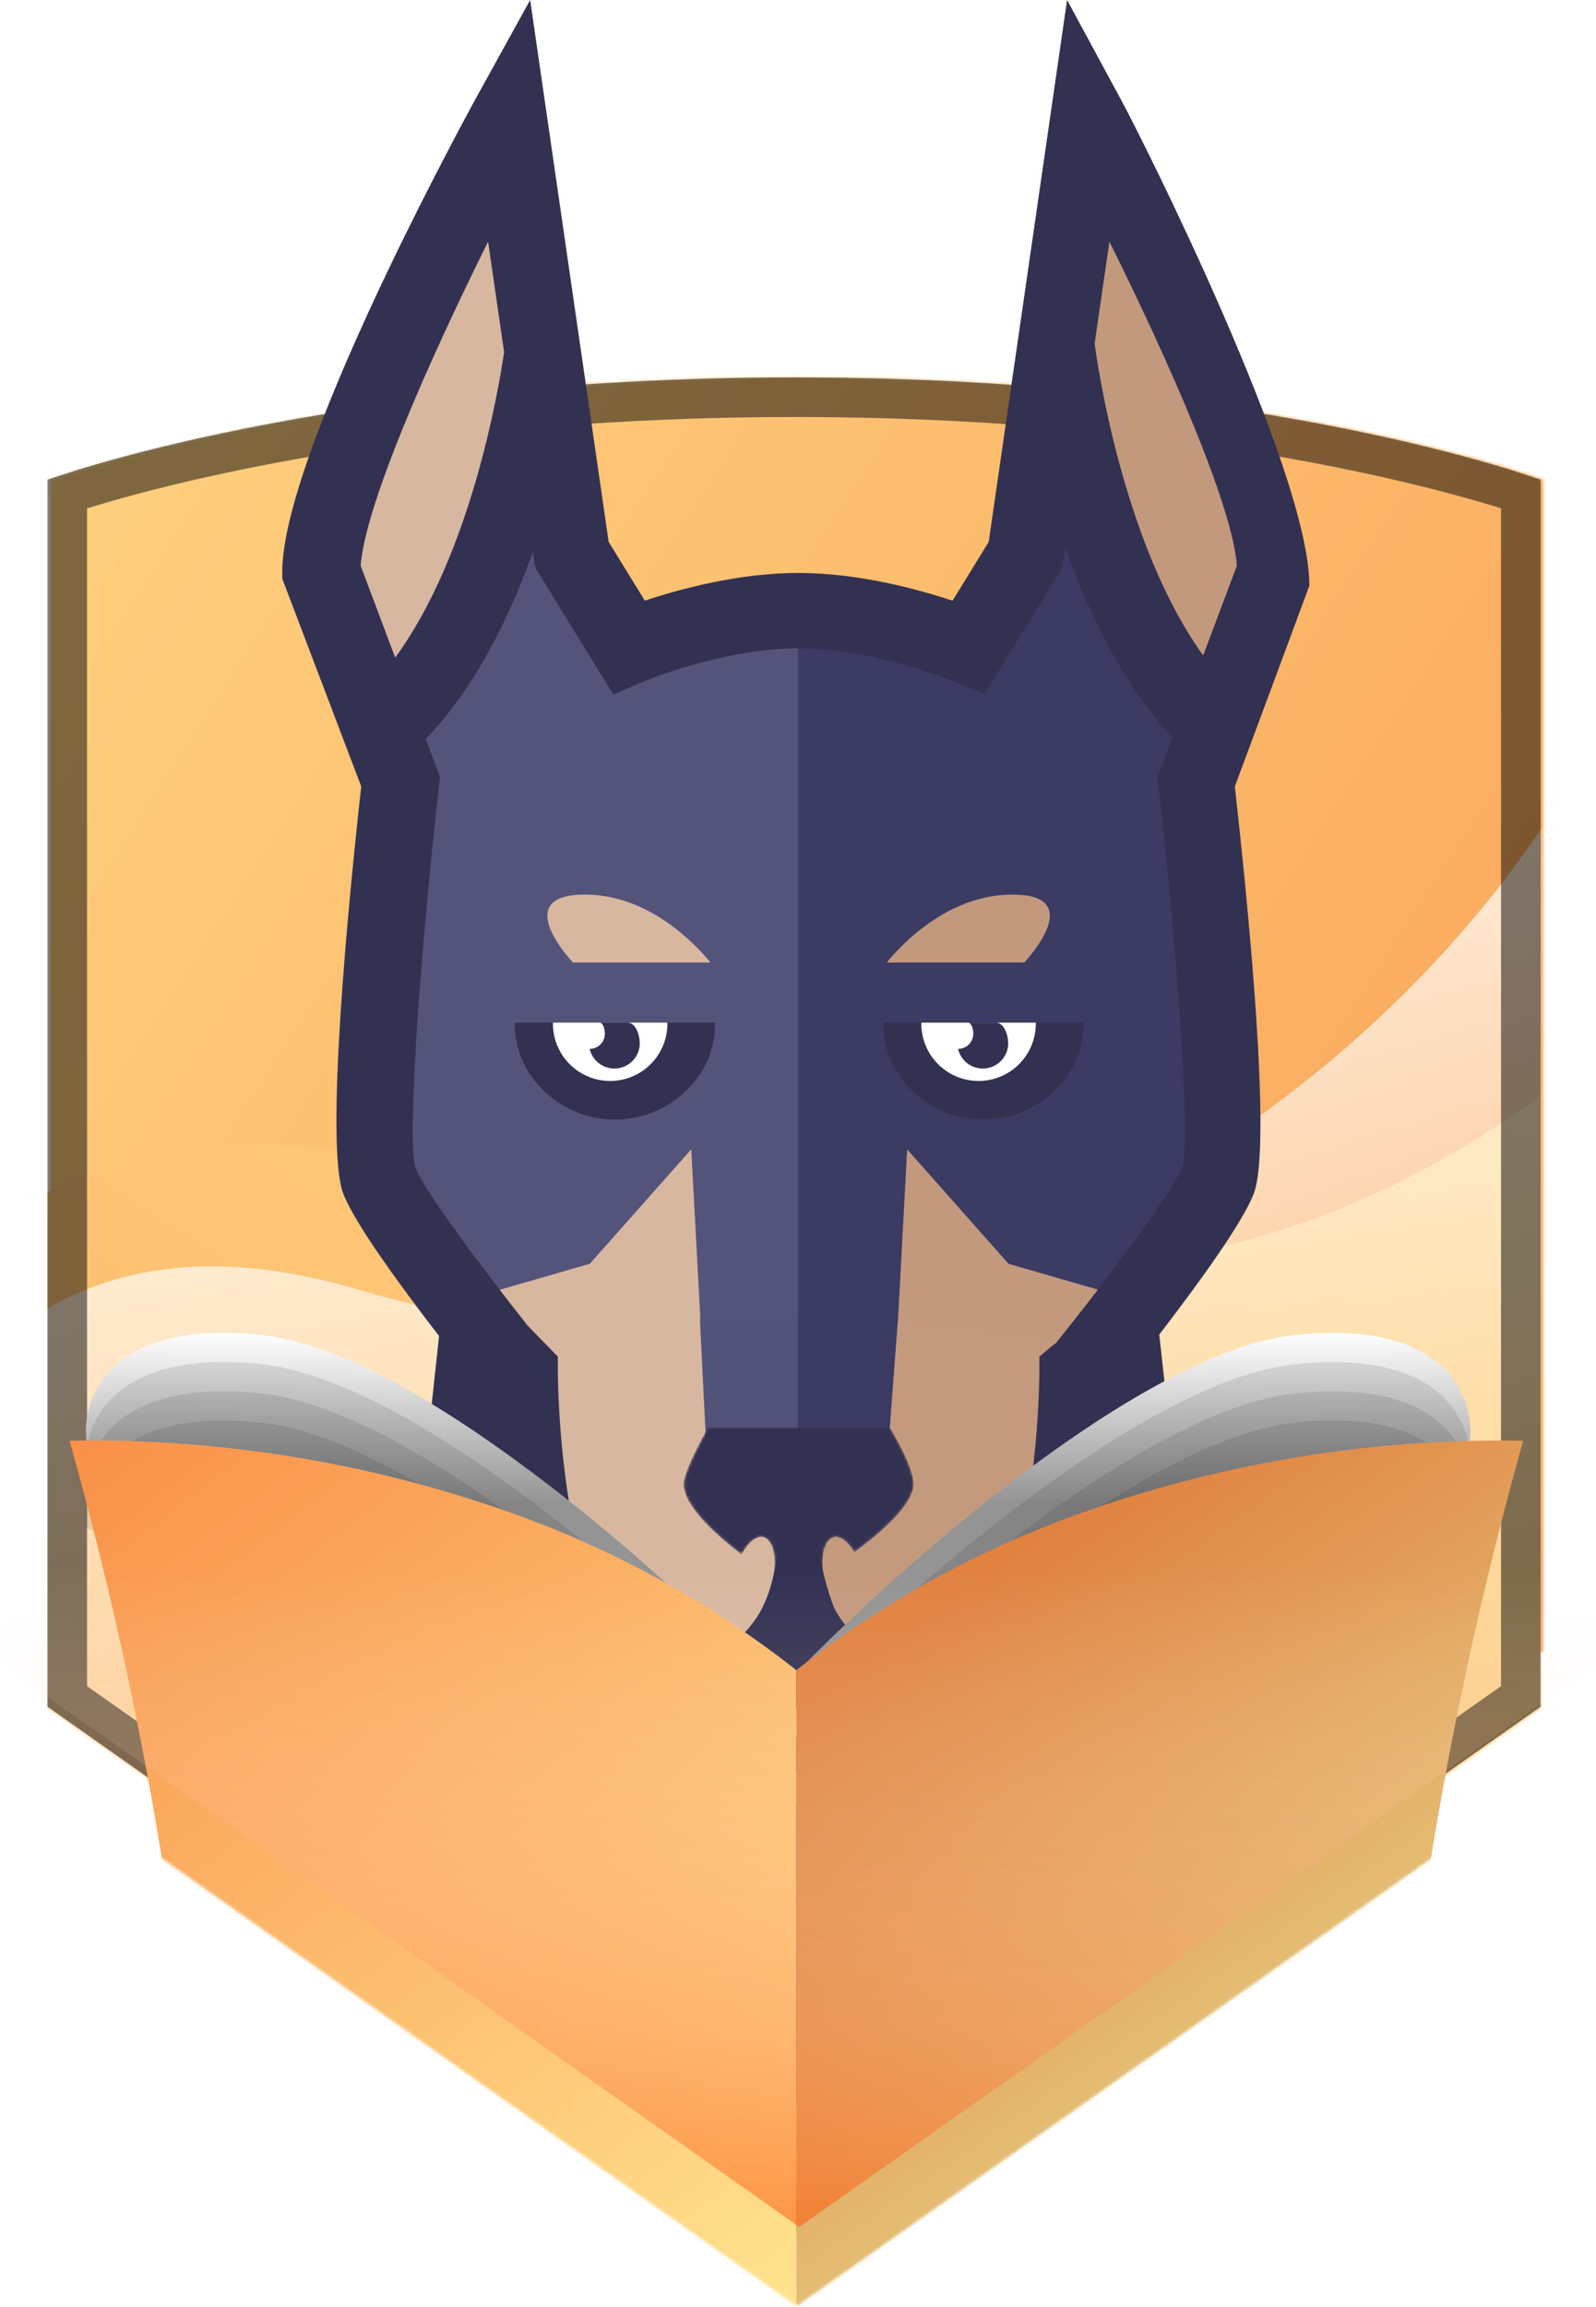 <svg width="605" height="874" viewBox="0 0 605 874" fill="none" xmlns="http://www.w3.org/2000/svg">
<path fill-rule="evenodd" clip-rule="evenodd" d="M301.976 873.77L202.859 803.891L0 660.873V164.42C0 164.42 111.659 123 302.386 123C493.115 123 603.958 164.42 603.958 164.42V660.873L301.976 873.77Z" fill="white"/>
<mask id="mask0_1332_29278" style="mask-type:alpha" maskUnits="userSpaceOnUse" x="18" y="142" width="568" height="705">
<path fill-rule="evenodd" clip-rule="evenodd" d="M301.979 846.717L209.065 781.208L18.901 647.133V181.724C18.901 181.724 123.573 142.895 302.363 142.895C481.156 142.895 585.062 181.724 585.062 181.724V647.133L301.979 846.717Z" fill="#168982"/>
</mask>
<g mask="url(#mask0_1332_29278)">
<g filter="url(#filter0_d_1332_29278)">
<mask id="mask1_1332_29278" style="mask-type:alpha" maskUnits="userSpaceOnUse" x="-88" y="36" width="780" height="780">
<circle cx="301.982" cy="425.975" r="389.907" fill="#C4C4C4"/>
</mask>
<g mask="url(#mask1_1332_29278)">
<rect x="-379.913" y="119.491" width="1308.71" height="503.174" fill="url(#paint0_linear_1332_29278)"/>
</g>
</g>
</g>
<mask id="mask2_1332_29278" style="mask-type:alpha" maskUnits="userSpaceOnUse" x="18" y="143" width="567" height="704">
<path fill-rule="evenodd" clip-rule="evenodd" d="M301.077 846.712L208.164 781.213L18 647.159V181.824C18 181.824 122.671 143 301.462 143C480.255 143 584.161 181.824 584.161 181.824V647.159L301.077 846.712Z" fill="white"/>
</mask>
<g mask="url(#mask2_1332_29278)">
<mask id="mask3_1332_29278" style="mask-type:alpha" maskUnits="userSpaceOnUse" x="13" y="137" width="576" height="716">
<path fill-rule="evenodd" clip-rule="evenodd" d="M301.179 852.165L206.84 785.651L13.759 649.519V176.971C13.759 176.971 120.036 137.546 301.57 137.546C483.106 137.546 588.606 176.971 588.606 176.971V649.519L301.179 852.165Z" fill="#F6F7FB"/>
</mask>
<g mask="url(#mask3_1332_29278)">
<path d="M637.248 369.088C788.417 218.671 929.651 551.683 964.462 573.671L-536.544 1412.26C-638.673 1219.12 -1023.25 516.811 -776.726 691.056C-585.01 826.561 -217.133 789.159 -63.525 534.378C99.104 264.636 348.19 656.708 637.248 369.088Z" fill="url(#paint1_linear_1332_29278)"/>
<g style="mix-blend-mode:overlay">
<path d="M-356.63 763.496C-523.789 756.166 -417.245 927.975 -425.81 959.124L887.816 652.112C844.962 486.135 684.35 -28.439 633.483 202.896C593.926 382.799 360.83 555.538 137.099 488.978C-99.77 418.508 -36.997 777.513 -356.63 763.496Z" fill="url(#paint2_linear_1332_29278)"/>
</g>
</g>
</g>
<path d="M300.997 836.826L212.429 774.436L25.5 642.758V187.14C28.62 186.113 33.212 184.664 39.222 182.931C51.636 179.349 70.099 174.551 94.133 169.747C142.203 160.137 212.554 150.5 301.381 150.5C390.209 150.5 460.368 160.137 508.243 169.746C532.181 174.55 550.546 179.347 562.886 182.927C568.847 184.657 573.402 186.103 576.5 187.128V642.758L300.997 836.826Z" stroke="black" stroke-opacity="0.5" stroke-width="15" stroke-miterlimit="10"/>
<path d="M442.43 695.716L420.622 505.319H300.757V795.345L302.484 796.984C349.117 764.936 395.766 731.18 442.43 695.716Z" fill="#3B3B63"/>
<path d="M162.613 697.218L302.485 796.983L302.554 499.52H181.419L162.613 697.218Z" fill="#54547B"/>
<path d="M362.337 640.86C362.337 673.572 331.44 689.788 303.097 689.788C274.753 689.788 243.232 673.572 243.232 640.86H362.337Z" fill="#BA9275"/>
<path d="M302.783 657.779C280.028 657.779 268.964 641.269 268.964 607.33H279.813C279.813 647.063 295.323 647.063 302.783 647.063C310.24 647.063 325.753 647.063 325.753 607.33H336.599C336.599 641.269 325.534 657.779 302.783 657.779Z" fill="white"/>
<path d="M302.485 615.617C309.486 633.818 323.018 642.919 343.082 642.919C362.726 642.919 383.224 632.696 392.559 607.435C405.598 572.095 405.469 522.905 405.469 522.905C405.469 522.905 463.41 451.2 463.41 426.953H302.485V615.617Z" fill="#C3997D"/>
<path d="M139.227 426.953C139.227 455.034 196.667 522.905 196.667 522.905C196.667 522.905 196.526 572.081 209.578 607.435C218.892 632.679 239.412 642.919 259.059 642.919C279.123 642.919 293.598 633.818 302.484 615.617V426.953H139.227Z" fill="#D7B79F"/>
<path d="M456.49 265.497C411.826 220.224 400.656 125.819 400.656 125.819C392.317 155.566 374.19 243.273 374.19 243.273C374.19 243.273 338.984 232.018 301.062 231.959C299.816 231.959 299.816 350.13 301.062 586.474L337.164 560.678L343.876 435.491L382.319 478.849L431.838 493.153C431.838 493.153 450.367 480.093 450.367 480.142C458.234 469.252 460.842 459.973 462.746 455.157C469.624 437.641 454.18 303.685 454.18 303.685C448.697 292.34 456.49 265.497 456.49 265.497Z" fill="#3B3B63"/>
<path d="M231.723 243.268C231.723 243.268 213.589 155.564 205.257 125.813C205.257 125.813 194.094 220.218 149.421 265.491C149.421 265.491 157.216 292.337 151.733 303.678C151.733 303.678 136.29 437.644 143.168 455.132C145.067 459.948 147.698 469.223 155.553 480.117C155.553 480.068 174.093 493.132 174.093 493.132L223.602 478.824L262.036 435.47L268.766 560.66L302.521 585.771V231.295C264.458 231.358 231.723 243.268 231.723 243.268Z" fill="#54547B"/>
<path d="M425.235 38.331C432.644 51.984 496.353 178.206 496.353 221.917L468.097 297.999C472.878 340.93 482.384 434.208 475.209 452.43C470.777 463.705 453.886 486.893 439.439 505.671L459.192 683.882L432.491 702.891L417.645 572.675C415.603 585.889 412.535 599.998 407.859 612.67C401.673 629.439 390.741 642.146 376.761 649.674C375.94 689.879 338.435 711.569 303.097 711.569C267.466 711.569 229.647 689.897 228.813 649.706C214.804 642.164 203.859 629.456 197.666 612.67C193.267 600.189 190.063 587.318 188.098 574.23L173.897 705.285L147.051 685.969L166.438 506.213C151.878 487.351 134.662 463.817 130.189 452.42C123.011 434.194 132.149 340.93 136.936 297.992L107 219.244V216.678C107 172.967 172.376 51.984 179.798 38.331L200.971 0C213.862 88.809 220.303 133.253 220.294 133.332L230.72 205.298L244.436 227.588C257.616 223.191 279.99 217.086 302.646 217.086C325.326 217.086 347.851 223.212 361.088 227.601L374.797 205.301L404.5 0L425.235 38.331ZM303.097 682.994C318.738 682.994 341.013 676.001 346.573 657.471C345.976 657.489 345.401 657.538 344.805 657.538C341.91 657.516 339.019 657.296 336.154 656.881C328.087 667.974 315.518 671.336 302.787 671.336C290.076 671.336 277.532 667.942 269.479 656.867C266.59 657.296 263.675 657.52 260.755 657.538C260.169 657.538 259.604 657.489 259.028 657.471C264.645 676.001 287.22 682.994 303.097 682.994ZM284.78 652.533C290.069 656.175 296.339 658.125 302.76 658.125C309.181 658.125 315.451 656.175 320.74 652.533C317.064 650.925 313.565 648.938 310.3 646.606C307.847 647.239 305.314 647.509 302.783 647.406C300.231 647.502 297.679 647.227 295.206 646.588C291.952 648.934 288.457 650.927 284.78 652.533ZM395.917 514.283C415.135 490.699 444.062 452.717 448.256 442.085C451.416 431.143 446.023 358.586 439.162 297.775L438.785 294.402L444.457 279.296C425.76 259.604 412.72 232.618 403.808 207.136L402.652 215.141L373.134 263.074L361.607 258.22C361.324 258.098 331.229 245.648 302.663 245.648C273.913 245.648 244.305 258.088 244.016 258.21L232.471 263.105L202.92 215.151L202.044 209.008C193.038 234.243 179.981 260.755 161.375 280.018L166.791 294.413L166.413 297.789C159.55 358.586 154.159 431.143 157.424 442.362C161.509 452.734 190.443 490.717 209.649 514.283L212.855 518.218L212.837 523.264C212.837 523.736 212.894 570.393 224.877 602.857C233.576 626.405 252.874 628.922 260.779 628.922C280.65 628.922 289.056 610.909 289.402 610.14C294.059 601.088 296.387 586.218 296.387 565.528H308.4C308.4 582.15 310.905 597.053 315.913 610.238C316.217 610.892 324.835 628.967 344.805 628.967C352.692 628.967 371.997 626.423 380.69 602.874C392.712 570.295 392.726 523.736 392.726 523.282L392.712 518.235L395.917 514.283Z" fill="#333152"/>
<path d="M392.642 387.478H334.788V388.079C334.788 408.038 352.257 424.205 372.749 424.205C393.247 424.205 410.718 408.034 410.718 388.079V387.478H392.642Z" fill="#333152"/>
<path d="M349.249 387.478V388.079C349.304 393.797 351.614 399.263 355.677 403.288C359.74 407.313 365.228 409.57 370.947 409.57C376.666 409.57 382.154 407.313 386.217 403.288C390.28 399.263 392.591 393.797 392.645 388.079V387.478H349.249Z" fill="white"/>
<path d="M367.475 387.478C367.383 387.49 367.291 387.512 367.203 387.544C368.464 387.806 369.163 390.63 368.891 392.507C368.682 393.875 367.99 395.123 366.94 396.025C365.89 396.928 364.552 397.424 363.168 397.424C363.678 399.598 364.927 401.528 366.702 402.884C368.476 404.24 370.666 404.938 372.898 404.859C375.13 404.779 377.266 403.928 378.94 402.45C380.614 400.971 381.723 398.958 382.078 396.753C382.616 392.93 380.753 387.478 377.643 387.478H367.475Z" fill="#333152"/>
<path d="M252.987 387.478H195.138V388.079C195.138 408.038 212.611 424.205 233.099 424.205C253.598 424.205 271.071 408.034 271.071 388.079V387.478H252.987Z" fill="#333152"/>
<path d="M209.603 387.478V388.079C209.656 393.797 211.965 399.264 216.028 403.289C220.091 407.314 225.578 409.573 231.297 409.573C237.016 409.573 242.504 407.314 246.567 403.289C250.629 399.264 252.938 393.797 252.991 388.079V387.478H209.603Z" fill="white"/>
<path d="M237.997 387.478H227.818C227.728 387.491 227.639 387.513 227.553 387.544C228.81 387.806 229.505 390.63 229.241 392.507C229.032 393.877 228.34 395.126 227.288 396.029C226.237 396.931 224.896 397.426 223.511 397.424C224.021 399.598 225.27 401.528 227.045 402.884C228.819 404.239 231.009 404.937 233.241 404.858C235.473 404.779 237.608 403.928 239.282 402.449C240.956 400.971 242.066 398.958 242.42 396.753C242.964 392.93 241.107 387.478 237.997 387.478Z" fill="#333152"/>
<path d="M388.277 364.685C390.706 362.057 411.329 338.949 383.748 338.949C358.825 338.949 340.893 358.811 336.14 364.685H388.277Z" fill="#C3997D"/>
<path d="M269.311 364.685C264.562 358.811 246.63 338.949 221.7 338.949C194.133 338.949 214.755 362.057 217.17 364.685H269.311Z" fill="#D7B79F"/>
<path d="M136.718 214.353C138.356 191.68 162.24 137.356 185.023 91.574L191.096 133.433C188.78 149.085 178.195 210.465 149.802 249.156L136.718 214.353Z" fill="#D7B79F"/>
<path d="M414.953 130.173L420.549 91.577C443.328 137.355 467.23 191.682 468.866 214.355L456.088 248.332C425.414 205.74 415.789 136.501 414.953 130.173Z" fill="#C3997D"/>
<path d="M281.512 590.948C270.813 582.931 259.837 572.813 259.837 565.055C259.837 559.959 268.964 544.246 268.964 544.246H336.83C336.83 544.246 345.73 558.177 345.73 565.055C345.73 572.282 334.652 582.117 323.598 590.134C319.835 583.735 315.048 582.623 312.836 587.67C311.694 590.281 311.469 594.045 312.027 597.98C306.007 601.821 301.608 604.295 301.608 604.295C301.608 604.295 298.211 602.334 293.354 599.182C294.137 594.817 293.986 590.546 292.725 587.67C290.494 582.557 285.611 583.766 281.819 590.396C281.715 590.578 281.612 590.759 281.512 590.948Z" fill="#333152"/>
<mask id="mask4_1332_29278" style="mask-type:alpha" maskUnits="userSpaceOnUse" x="186" y="499" width="238" height="163">
<path d="M199.009 613.946C188.92 594.632 186.398 557.612 186.398 541.516V502.74C265.778 497.619 424.243 495.131 423.056 526.152C421.869 557.173 402.284 604.435 392.639 624.189C384.726 623.213 367.415 627.262 361.48 651.259C354.062 681.255 211.621 638.09 199.009 613.946Z" fill="#C4C4C4"/>
</mask>
<g mask="url(#mask4_1332_29278)">
<path d="M444.448 697.027L422.315 500.711H300.676C300.676 656.526 300.676 756.206 300.676 799.753L302.428 801.442C349.752 768.398 397.091 733.593 444.448 697.027Z" fill="#3B3B63"/>
<path d="M160.484 698.575L302.428 801.441L302.499 494.731H179.568L160.484 698.575Z" fill="#53537A"/>
<path d="M363.166 640.465C363.166 674.193 331.812 690.913 303.049 690.913C274.285 690.913 242.297 674.193 242.297 640.465" fill="#BC9375"/>
<path d="M302.728 657.908C279.636 657.908 268.407 640.886 268.407 605.893H279.418C279.418 646.861 295.158 646.86 302.728 646.86C310.295 646.86 326.039 646.861 326.039 605.893H337.045C337.045 640.886 325.817 657.908 302.728 657.908Z" fill="white"/>
<path d="M302.425 614.436C309.53 633.204 323.263 642.588 343.623 642.588C363.559 642.588 384.361 632.048 393.834 605.999C407.066 569.561 406.933 518.843 406.933 518.843C406.933 518.843 465.733 444.908 465.733 419.908C465.733 419.908 411.297 419.908 302.425 419.908V614.436Z" fill="#C49A7E"/>
<path d="M136.751 419.908C136.751 448.86 195.042 518.843 195.042 518.843C195.042 518.843 194.899 569.546 208.145 605.999C217.596 632.03 238.42 642.588 258.359 642.588C278.72 642.588 293.409 633.204 302.427 614.436V419.908H136.751Z" fill="#D8B7A0"/>
<path d="M458.712 253.432C413.385 206.752 402.049 109.412 402.049 109.412C393.586 140.084 375.191 230.518 375.191 230.518C375.191 230.518 339.463 218.912 300.979 218.851C299.716 218.851 299.716 340.697 300.979 584.388L336.032 557.662L341.376 486.663L344.428 428.71L383.439 473.417L433.693 488.167C433.693 488.167 452.496 474.7 452.496 474.75C460.479 463.52 463.126 453.954 465.058 448.989C472.037 430.928 456.365 292.807 456.365 292.807C450.801 281.109 458.712 253.432 458.712 253.432Z" fill="#3B3B63"/>
<path d="M230.613 230.511C230.613 230.511 212.211 140.081 203.755 109.405C203.755 109.405 192.426 206.745 147.091 253.426C147.091 253.426 155.002 281.107 149.438 292.801C149.438 292.801 133.766 430.929 140.746 448.961C142.674 453.929 145.343 463.492 153.315 474.723C153.315 474.672 172.129 488.142 172.129 488.142L222.372 473.389L261.375 428.689L265.032 494.297L268.204 557.769L302.46 583.663V218.167C263.832 218.232 230.613 230.511 230.613 230.511Z" fill="#53537A"/>
<path d="M426.996 19.205C434.516 33.283 499.167 163.429 499.167 208.498L470.492 286.945C475.344 331.209 484.993 427.388 477.708 446.179C473.212 457.801 456.071 481.711 441.41 501.073L461.454 684.827L434.358 704.424L419.293 570.161C417.222 583.786 414.108 598.334 409.361 611.398C403.084 628.69 391.991 641.794 377.803 649.555C376.971 691.008 338.91 713.372 303.049 713.372C266.89 713.372 228.51 691.026 227.664 649.587C213.447 641.812 202.34 628.708 196.056 611.398C191.498 598.838 188.428 584.932 186.346 571.764L171.934 706.892L144.691 686.976L164.365 501.634C149.589 482.186 132.119 457.92 127.579 446.168C120.295 427.374 129.568 331.209 134.426 286.938L104.047 205.742V203.097C104.047 158.027 170.391 33.283 177.923 19.205L199.409 -20.318C212.492 71.252 219.028 117.078 219.019 117.16L229.599 191.363L243.519 214.345C256.894 209.812 279.598 203.517 302.59 203.517C325.607 203.517 348.466 209.833 361.898 214.359L375.81 191.366L405.953 -20.318L426.996 19.205ZM303.049 683.908C318.921 683.908 339.085 676.758 346.72 657.662C346.114 657.68 345.979 657.662 345.374 657.662C342.285 657.662 338.833 657.293 336.032 656.909C327.845 668.344 315.653 671.89 302.733 671.89C289.835 671.89 277.105 668.389 268.932 656.971C266.112 657.374 263.192 657.662 260.079 657.662C259.484 657.662 258.911 657.611 258.327 657.593C264.027 676.7 286.936 683.908 303.049 683.908ZM284.46 652.503C289.383 656.206 295.467 658.266 302.744 658.266C309.982 658.266 316.037 656.191 320.952 652.503C317.033 650.752 313.486 648.667 310.358 646.391C307.527 647.233 304.819 647.215 302.73 647.215C300.63 647.215 297.893 647.215 295.041 646.374C291.92 648.667 288.38 650.752 284.46 652.503ZM400.16 508.802C419.662 484.486 446.104 446.474 450.357 435.513C453.563 424.228 448.092 349.418 441.13 286.715L440.747 283.238L446.501 267.662C427.53 247.357 414.294 219.533 405.251 193.257L404.076 201.511L374.123 250.934L362.425 245.93C362.138 245.804 331.597 232.967 302.608 232.967C273.432 232.967 243.386 245.794 243.092 245.919L231.376 250.967L201.387 201.522L200.499 195.188C191.359 221.208 178.109 248.544 159.227 268.406L164.723 283.249L164.34 286.729C157.375 349.418 151.903 424.228 155.218 435.797C159.363 446.492 179.885 477.336 199.376 501.634L211.469 514.012L211.451 519.214C211.451 519.702 211.509 567.806 223.669 601.282C232.498 625.562 252.082 628.158 260.104 628.158C280.268 628.158 288.799 609.583 289.151 608.792C293.876 599.459 296.239 584.125 296.239 562.79H308.43C308.43 579.931 310.972 595.298 316.055 608.893C316.363 609.565 325.109 628.205 345.374 628.205C353.378 628.205 372.969 625.58 381.79 601.3C393.99 567.706 394.004 519.702 394.004 519.232L393.99 514.03L400.16 508.802Z" fill="#333152"/>
<mask id="mask5_1332_29278" style="mask-type:alpha" maskUnits="userSpaceOnUse" x="259" y="540" width="88" height="63">
<path d="M281.142 589.001C270.285 580.735 259.146 570.305 259.146 562.304C259.146 557.048 268.408 540.849 268.408 540.849H337.279C337.279 540.849 346.312 555.211 346.312 562.304C346.312 569.754 335.069 579.897 323.851 588.163C320.033 581.566 315.175 580.42 312.93 585.62C311.771 588.315 311.543 592.194 312.109 596.253C306 600.213 301.536 602.764 301.536 602.764C301.536 602.764 298.088 600.743 293.159 597.491C293.954 592.992 293.801 588.587 292.521 585.62C290.257 580.35 285.302 581.598 281.454 588.432C281.348 588.619 281.244 588.809 281.142 589.001Z" fill="white"/>
</mask>
<g mask="url(#mask5_1332_29278)">
<path d="M281.142 589.002C270.285 580.736 259.146 570.306 259.146 562.305C259.146 557.049 268.408 540.851 268.408 540.851H337.279C337.279 540.851 346.312 555.212 346.312 562.305C346.312 569.755 335.069 579.898 323.851 588.165C320.033 581.567 315.175 580.421 312.93 585.622C311.771 588.316 311.543 592.195 312.109 596.255C306 600.214 301.536 602.766 301.536 602.766C301.536 602.766 298.088 600.745 293.159 597.493C293.954 592.993 293.801 588.589 292.521 585.622C290.257 580.352 285.302 581.599 281.454 588.433C281.348 588.621 281.244 588.81 281.142 589.002Z" fill="#333152"/>
</g>
</g>
<path d="M311.173 354.976C310.486 354.942 309.493 354.885 308.233 354.799C309.493 354.885 310.486 354.942 311.173 354.976Z" fill="url(#paint3_linear_1332_29278)"/>
<mask id="mask6_1332_29278" style="mask-type:alpha" maskUnits="userSpaceOnUse" x="0" y="123" width="604" height="751">
<path fill-rule="evenodd" clip-rule="evenodd" d="M301.976 873.77L202.859 803.891L0 660.873V164.42C0 164.42 111.659 123 302.386 123C493.115 123 603.958 164.42 603.958 164.42V660.873L301.976 873.77Z" fill="white"/>
</mask>
<g mask="url(#mask6_1332_29278)">
<path d="M490.754 505.827C433.19 512.026 341.31 593.279 302.566 633.13L557.173 545.678C559.018 529.811 548.317 499.628 490.754 505.827Z" fill="url(#paint4_linear_1332_29278)"/>
<path d="M490.754 516.897C433.19 523.096 341.31 604.349 302.566 644.2L557.173 556.748C559.018 540.881 548.317 510.697 490.754 516.897Z" fill="black" fill-opacity="0.1"/>
<path d="M490.754 527.966C433.19 534.165 341.31 615.418 302.566 655.27L557.173 567.818C559.018 551.951 548.317 521.767 490.754 527.966Z" fill="black" fill-opacity="0.1"/>
<path d="M490.754 539.036C433.19 545.235 341.31 626.488 302.566 666.34L557.173 578.888C559.018 563.021 548.317 532.837 490.754 539.036Z" fill="black" fill-opacity="0.1"/>
<path d="M99.177 505.827C156.74 512.026 248.62 593.279 287.365 633.13L32.757 545.678C30.912 529.811 41.613 499.628 99.177 505.827Z" fill="url(#paint5_linear_1332_29278)"/>
<path d="M99.177 516.897C156.74 523.096 248.62 604.349 287.365 644.2L32.757 556.748C30.912 540.881 41.613 510.697 99.177 516.897Z" fill="black" fill-opacity="0.1"/>
<path d="M99.177 527.966C156.74 534.165 248.62 615.418 287.365 655.27L32.757 567.818C30.912 551.951 41.613 521.767 99.177 527.966Z" fill="black" fill-opacity="0.1"/>
<path d="M99.177 539.036C156.74 545.235 248.62 626.488 287.365 666.34L32.757 578.888C30.912 563.021 41.613 532.837 99.177 539.036Z" fill="black" fill-opacity="0.1"/>
<g filter="url(#filter1_d_1332_29278)">
<path d="M26.372 541.88C49.888 625.611 65.779 711.298 73.851 797.893C154.242 816.699 236.113 846.638 301.886 898.173C301.851 817.912 301.886 628.83 301.886 628.83C270.578 604.172 235.586 584.592 198.194 570.807C143.198 550.634 84.941 540.827 26.372 541.88Z" fill="url(#paint6_linear_1332_29278)"/>
<path d="M577.399 541.889C553.883 625.62 537.992 711.307 529.92 797.902C449.529 816.707 367.659 846.646 301.886 898.182C301.92 817.92 301.886 628.832 301.886 628.832C333.195 604.177 368.186 584.599 405.577 570.816C460.573 550.643 518.83 540.835 577.399 541.889Z" fill="url(#paint7_linear_1332_29278)"/>
<path d="M577.399 541.889C553.883 625.62 537.992 711.307 529.92 797.902C449.529 816.707 367.659 846.646 301.886 898.182C301.92 817.92 301.886 628.832 301.886 628.832C333.195 604.177 368.186 584.599 405.577 570.816C460.573 550.643 518.83 540.835 577.399 541.889Z" fill="black" fill-opacity="0.1"/>
</g>
</g>
<g style="mix-blend-mode:multiply">
<path fill-rule="evenodd" clip-rule="evenodd" d="M302.976 843.77L203.859 773.891L1 630.873V134.42C1 134.42 112.659 93 303.386 93C494.115 93 604.958 134.42 604.958 134.42V630.873L302.976 843.77Z" fill="url(#paint8_linear_1332_29278)" fill-opacity="0.5"/>
</g>
<defs>
<filter id="filter0_d_1332_29278" x="-92.728" y="117.89" width="789.418" height="512.777" filterUnits="userSpaceOnUse" color-interpolation-filters="sRGB">
<feFlood flood-opacity="0" result="BackgroundImageFix"/>
<feColorMatrix in="SourceAlpha" type="matrix" values="0 0 0 0 0 0 0 0 0 0 0 0 0 0 0 0 0 0 127 0" result="hardAlpha"/>
<feOffset dy="3.201"/>
<feGaussianBlur stdDeviation="2.401"/>
<feColorMatrix type="matrix" values="0 0 0 0 0.513 0 0 0 0 0.513 0 0 0 0 0.66 0 0 0 0.2 0"/>
<feBlend mode="normal" in2="BackgroundImageFix" result="effect1_dropShadow_1332_29278"/>
<feBlend mode="normal" in="SourceGraphic" in2="effect1_dropShadow_1332_29278" result="shape"/>
</filter>
<filter id="filter1_d_1332_29278" x="6.372" y="525.804" width="591.026" height="396.378" filterUnits="userSpaceOnUse" color-interpolation-filters="sRGB">
<feFlood flood-opacity="0" result="BackgroundImageFix"/>
<feColorMatrix in="SourceAlpha" type="matrix" values="0 0 0 0 0 0 0 0 0 0 0 0 0 0 0 0 0 0 127 0" result="hardAlpha"/>
<feOffset dy="4"/>
<feGaussianBlur stdDeviation="10"/>
<feComposite in2="hardAlpha" operator="out"/>
<feColorMatrix type="matrix" values="0 0 0 0 0 0 0 0 0 0 0 0 0 0 0 0 0 0 0.25 0"/>
<feBlend mode="normal" in2="BackgroundImageFix" result="effect1_dropShadow_1332_29278"/>
<feBlend mode="normal" in="SourceGraphic" in2="effect1_dropShadow_1332_29278" result="shape"/>
</filter>
<linearGradient id="paint0_linear_1332_29278" x1="-379.913" y1="119.491" x2="769.858" y2="867.106" gradientUnits="userSpaceOnUse">
<stop stop-color="#FFE792"/>
<stop offset="1" stop-color="#F99048"/>
</linearGradient>
<linearGradient id="paint1_linear_1332_29278" x1="573.006" y1="-127" x2="-448.782" y2="1468.47" gradientUnits="userSpaceOnUse">
<stop stop-color="#FFE792"/>
<stop offset="1" stop-color="#F99048"/>
</linearGradient>
<linearGradient id="paint2_linear_1332_29278" x1="106.855" y1="275.192" x2="230.832" y2="805.658" gradientUnits="userSpaceOnUse">
<stop stop-color="white"/>
<stop offset="1" stop-color="white" stop-opacity="0"/>
</linearGradient>
<linearGradient id="paint3_linear_1332_29278" x1="308.233" y1="354.799" x2="308.434" y2="355.634" gradientUnits="userSpaceOnUse">
<stop stop-color="#4BD6B5"/>
<stop offset="1" stop-color="#168982"/>
</linearGradient>
<linearGradient id="paint4_linear_1332_29278" x1="462.5" y1="505" x2="463" y2="569" gradientUnits="userSpaceOnUse">
<stop stop-color="white"/>
<stop offset="1" stop-color="#949494"/>
<stop offset="1" stop-color="#949494"/>
</linearGradient>
<linearGradient id="paint5_linear_1332_29278" x1="127.43" y1="505" x2="126.93" y2="569" gradientUnits="userSpaceOnUse">
<stop stop-color="white"/>
<stop offset="1" stop-color="#949494"/>
<stop offset="1" stop-color="#949494"/>
</linearGradient>
<linearGradient id="paint6_linear_1332_29278" x1="302.012" y1="897.981" x2="26.398" y2="541.511" gradientUnits="userSpaceOnUse">
<stop stop-color="#FFE792"/>
<stop offset="1" stop-color="#F99048"/>
</linearGradient>
<linearGradient id="paint7_linear_1332_29278" x1="439.279" y1="856.468" x2="293.71" y2="648.908" gradientUnits="userSpaceOnUse">
<stop stop-color="#FFE792"/>
<stop offset="1" stop-color="#F99048"/>
</linearGradient>
<linearGradient id="paint8_linear_1332_29278" x1="303" y1="595.5" x2="302.979" y2="843.77" gradientUnits="userSpaceOnUse">
<stop stop-color="white" stop-opacity="0"/>
<stop offset="1" stop-color="#FF4D00"/>
</linearGradient>
</defs>
</svg>
